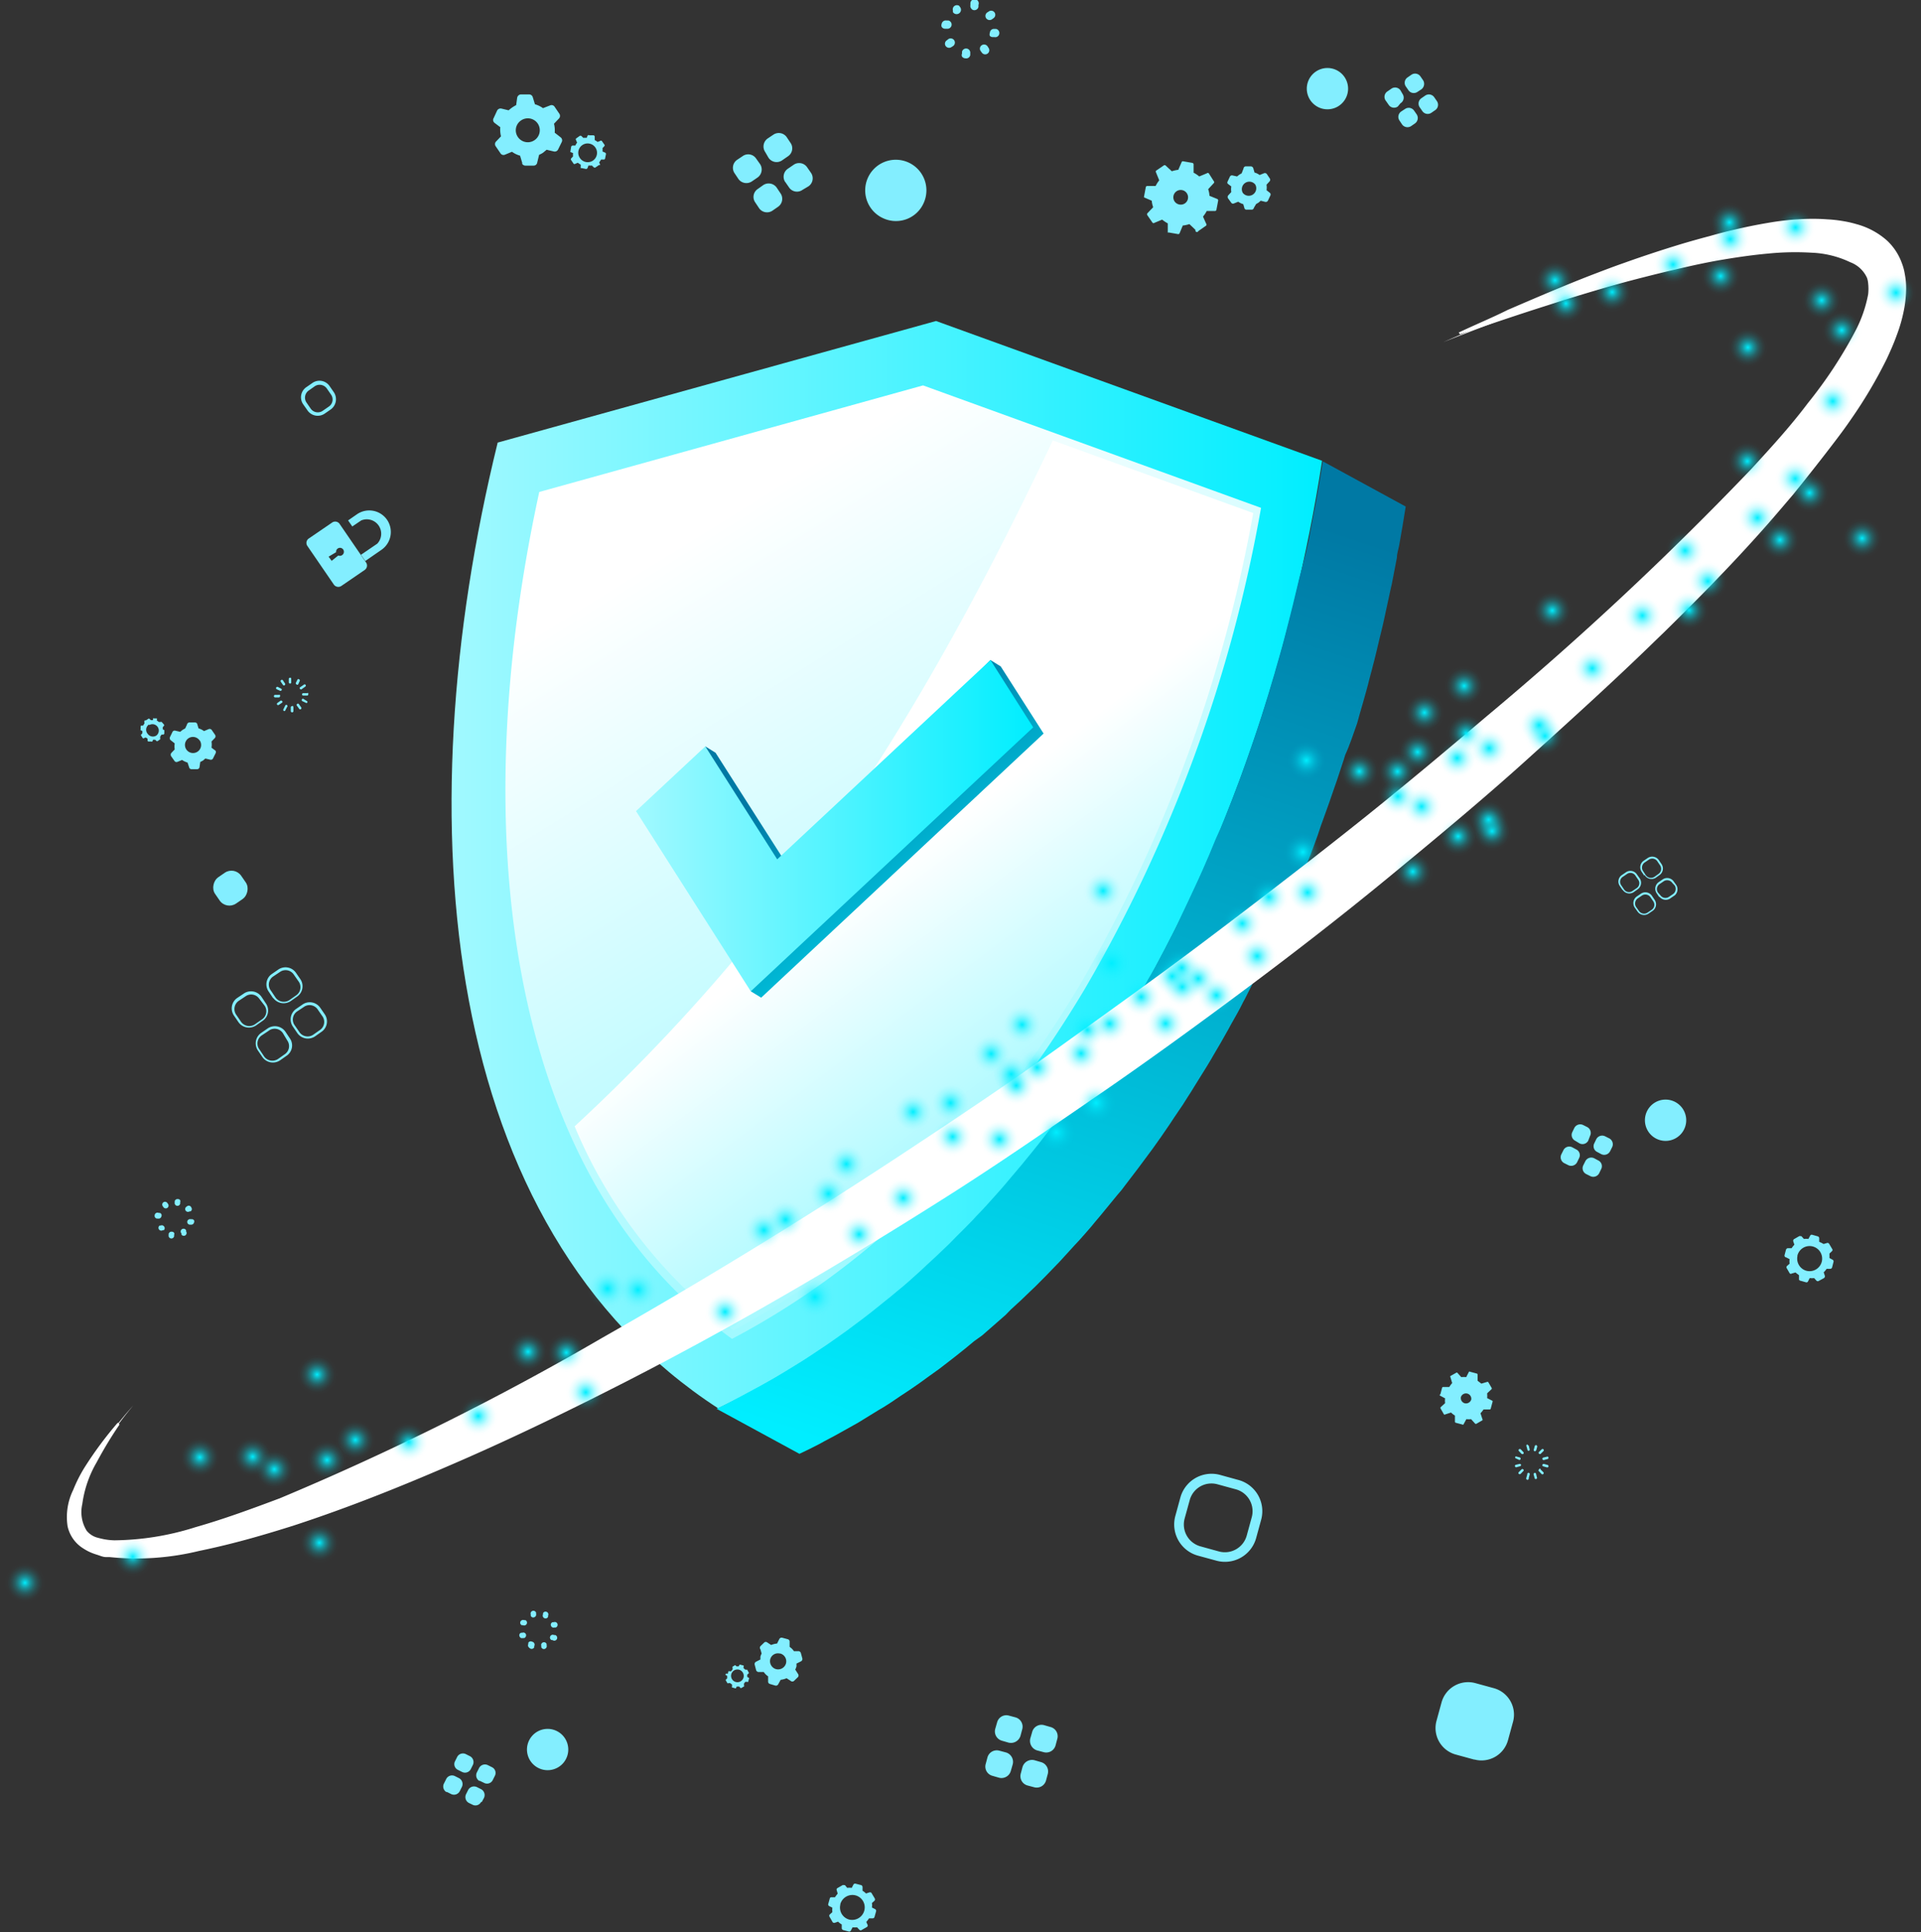 <svg xmlns="http://www.w3.org/2000/svg" xmlns:xlink="http://www.w3.org/1999/xlink" viewBox="0 0 133.05 133.81"><rect x="0" y="0" width="133.05" height="133.81" fill="#333333" stroke="none"/><defs><style>.cls-1{isolation:isolate;}.cls-2{fill:#83eeff;}.cls-3{fill:url(#linear-gradient);}.cls-4{fill:url(#linear-gradient-2);}.cls-5{fill:url(#linear-gradient-3);}.cls-6{fill:url(#linear-gradient-4);}.cls-7{fill:url(#linear-gradient-5);}.cls-8{fill:url(#linear-gradient-6);}.cls-10,.cls-9{mix-blend-mode:screen;}.cls-10{fill:none;}.cls-11{fill:#fff;}.cls-100,.cls-101,.cls-102,.cls-103,.cls-104,.cls-105,.cls-12,.cls-13,.cls-14,.cls-15,.cls-16,.cls-17,.cls-18,.cls-19,.cls-20,.cls-21,.cls-22,.cls-23,.cls-24,.cls-25,.cls-26,.cls-27,.cls-28,.cls-29,.cls-30,.cls-31,.cls-32,.cls-33,.cls-34,.cls-35,.cls-36,.cls-37,.cls-38,.cls-39,.cls-40,.cls-41,.cls-42,.cls-43,.cls-44,.cls-45,.cls-46,.cls-47,.cls-48,.cls-49,.cls-50,.cls-51,.cls-52,.cls-53,.cls-54,.cls-55,.cls-56,.cls-57,.cls-58,.cls-59,.cls-60,.cls-61,.cls-62,.cls-63,.cls-64,.cls-65,.cls-66,.cls-67,.cls-68,.cls-69,.cls-70,.cls-71,.cls-72,.cls-73,.cls-74,.cls-75,.cls-76,.cls-77,.cls-78,.cls-79,.cls-80,.cls-81,.cls-82,.cls-83,.cls-84,.cls-85,.cls-86,.cls-87,.cls-88,.cls-89,.cls-90,.cls-91,.cls-92,.cls-93,.cls-94,.cls-95,.cls-96,.cls-97,.cls-98,.cls-99{mix-blend-mode:color-dodge;}.cls-12{fill:url(#radial-gradient);}.cls-13{fill:url(#radial-gradient-2);}.cls-14{fill:url(#radial-gradient-3);}.cls-15{fill:url(#radial-gradient-4);}.cls-16{fill:url(#radial-gradient-5);}.cls-17{fill:url(#radial-gradient-6);}.cls-18{fill:url(#radial-gradient-7);}.cls-19{fill:url(#radial-gradient-8);}.cls-20{fill:url(#radial-gradient-9);}.cls-21{fill:url(#radial-gradient-10);}.cls-22{fill:url(#radial-gradient-11);}.cls-23{fill:url(#radial-gradient-12);}.cls-24{fill:url(#radial-gradient-13);}.cls-25{fill:url(#radial-gradient-14);}.cls-26{fill:url(#radial-gradient-15);}.cls-27{fill:url(#radial-gradient-16);}.cls-28{fill:url(#radial-gradient-17);}.cls-29{fill:url(#radial-gradient-18);}.cls-30{fill:url(#radial-gradient-19);}.cls-31{fill:url(#radial-gradient-20);}.cls-32{fill:url(#radial-gradient-21);}.cls-33{fill:url(#radial-gradient-22);}.cls-34{fill:url(#radial-gradient-23);}.cls-35{fill:url(#radial-gradient-24);}.cls-36{fill:url(#radial-gradient-25);}.cls-37{fill:url(#radial-gradient-26);}.cls-38{fill:url(#radial-gradient-27);}.cls-39{fill:url(#radial-gradient-28);}.cls-40{fill:url(#radial-gradient-29);}.cls-41{fill:url(#radial-gradient-30);}.cls-42{fill:url(#radial-gradient-31);}.cls-43{fill:url(#radial-gradient-32);}.cls-44{fill:url(#radial-gradient-33);}.cls-45{fill:url(#radial-gradient-34);}.cls-46{fill:url(#radial-gradient-35);}.cls-47{fill:url(#radial-gradient-36);}.cls-48{fill:url(#radial-gradient-37);}.cls-49{fill:url(#radial-gradient-38);}.cls-50{fill:url(#radial-gradient-39);}.cls-51{fill:url(#radial-gradient-40);}.cls-52{fill:url(#radial-gradient-41);}.cls-53{fill:url(#radial-gradient-42);}.cls-54{fill:url(#radial-gradient-43);}.cls-55{fill:url(#radial-gradient-44);}.cls-56{fill:url(#radial-gradient-45);}.cls-57{fill:url(#radial-gradient-46);}.cls-58{fill:url(#radial-gradient-47);}.cls-59{fill:url(#radial-gradient-48);}.cls-60{fill:url(#radial-gradient-49);}.cls-61{fill:url(#radial-gradient-50);}.cls-62{fill:url(#radial-gradient-51);}.cls-63{fill:url(#radial-gradient-52);}.cls-64{fill:url(#radial-gradient-53);}.cls-65{fill:url(#radial-gradient-54);}.cls-66{fill:url(#radial-gradient-55);}.cls-67{fill:url(#radial-gradient-56);}.cls-68{fill:url(#radial-gradient-57);}.cls-69{fill:url(#radial-gradient-58);}.cls-70{fill:url(#radial-gradient-59);}.cls-71{fill:url(#radial-gradient-60);}.cls-72{fill:url(#radial-gradient-61);}.cls-73{fill:url(#radial-gradient-62);}.cls-74{fill:url(#radial-gradient-63);}.cls-75{fill:url(#radial-gradient-64);}.cls-76{fill:url(#radial-gradient-65);}.cls-77{fill:url(#radial-gradient-66);}.cls-78{fill:url(#radial-gradient-67);}.cls-79{fill:url(#radial-gradient-68);}.cls-80{fill:url(#radial-gradient-69);}.cls-81{fill:url(#radial-gradient-70);}.cls-82{fill:url(#radial-gradient-71);}.cls-83{fill:url(#radial-gradient-72);}.cls-84{fill:url(#radial-gradient-73);}.cls-85{fill:url(#radial-gradient-74);}.cls-86{fill:url(#radial-gradient-75);}.cls-87{fill:url(#radial-gradient-76);}.cls-88{fill:url(#radial-gradient-77);}.cls-89{fill:url(#radial-gradient-78);}.cls-90{fill:url(#radial-gradient-79);}.cls-91{fill:url(#radial-gradient-80);}.cls-92{fill:url(#radial-gradient-81);}.cls-93{fill:url(#radial-gradient-82);}.cls-94{fill:url(#radial-gradient-83);}.cls-95{fill:url(#radial-gradient-84);}.cls-96{fill:url(#radial-gradient-85);}.cls-97{fill:url(#radial-gradient-86);}.cls-98{fill:url(#radial-gradient-87);}.cls-99{fill:url(#radial-gradient-88);}.cls-100{fill:url(#radial-gradient-89);}.cls-101{fill:url(#radial-gradient-90);}.cls-102{fill:url(#radial-gradient-91);}.cls-103{fill:url(#radial-gradient-92);}.cls-104{fill:url(#radial-gradient-93);}.cls-105{fill:url(#radial-gradient-94);}</style><linearGradient id="linear-gradient" x1="31.25" y1="59.88" x2="91.57" y2="59.88" gradientUnits="userSpaceOnUse"><stop offset="0" stop-color="#a1f9ff"/><stop offset="1" stop-color="#0ef"/></linearGradient><linearGradient id="linear-gradient-2" x1="84.97" y1="34.16" x2="62.64" y2="101.77" gradientUnits="userSpaceOnUse"><stop offset="0" stop-color="#0079a4"/><stop offset="1" stop-color="#0ef"/></linearGradient><linearGradient id="linear-gradient-3" x1="75" y1="75.93" x2="50.14" y2="35.79" gradientUnits="userSpaceOnUse"><stop offset="0" stop-color="#a1f9ff"/><stop offset="1" stop-color="#fff"/></linearGradient><linearGradient id="linear-gradient-4" x1="76.33" y1="75.07" x2="63.89" y2="58.44" xlink:href="#linear-gradient-3"/><linearGradient id="linear-gradient-5" x1="56.67" y1="52.36" x2="68.93" y2="67.85" xlink:href="#linear-gradient-2"/><linearGradient id="linear-gradient-6" x1="44.05" y1="57.18" x2="71.56" y2="57.18" xlink:href="#linear-gradient"/><radialGradient id="radial-gradient" cx="1.73" cy="109.61" r="1.73" gradientUnits="userSpaceOnUse"><stop offset="0" stop-color="#0ef"/><stop offset="0.03" stop-color="#0ef" stop-opacity="0.92"/><stop offset="0.12" stop-color="#0ef" stop-opacity="0.71"/><stop offset="0.21" stop-color="#0ef" stop-opacity="0.52"/><stop offset="0.31" stop-color="#0ef" stop-opacity="0.36"/><stop offset="0.4" stop-color="#0ef" stop-opacity="0.23"/><stop offset="0.5" stop-color="#0ef" stop-opacity="0.13"/><stop offset="0.6" stop-color="#0ef" stop-opacity="0.06"/><stop offset="0.71" stop-color="#0ef" stop-opacity="0.01"/><stop offset="0.82" stop-color="#0ef" stop-opacity="0"/></radialGradient><radialGradient id="radial-gradient-2" cx="63.24" cy="77" r="1.73" xlink:href="#radial-gradient"/><radialGradient id="radial-gradient-3" cx="98.66" cy="49.35" r="1.73" xlink:href="#radial-gradient"/><radialGradient id="radial-gradient-4" cx="121.06" cy="24.06" r="1.73" xlink:href="#radial-gradient"/><radialGradient id="radial-gradient-5" cx="119.84" cy="16.56" r="1.73" xlink:href="#radial-gradient"/><radialGradient id="radial-gradient-6" cx="113.75" cy="42.63" r="1.73" xlink:href="#radial-gradient"/><radialGradient id="radial-gradient-7" cx="69.22" cy="78.9" r="1.73" xlink:href="#radial-gradient"/><radialGradient id="radial-gradient-8" cx="17.5" cy="100.88" r="1.73" xlink:href="#radial-gradient"/><radialGradient id="radial-gradient-9" cx="13.84" cy="100.92" r="1.73" xlink:href="#radial-gradient"/><radialGradient id="radial-gradient-10" cx="58.62" cy="80.61" r="1.73" xlink:href="#radial-gradient"/><radialGradient id="radial-gradient-11" cx="121.72" cy="35.86" r="1.73" xlink:href="#radial-gradient"/><radialGradient id="radial-gradient-12" cx="110.28" cy="46.28" r="1.73" xlink:href="#radial-gradient"/><radialGradient id="radial-gradient-13" cx="65.98" cy="78.72" r="1.73" xlink:href="#radial-gradient"/><radialGradient id="radial-gradient-14" cx="98.46" cy="55.85" r="1.73" xlink:href="#radial-gradient"/><radialGradient id="radial-gradient-15" cx="73.16" cy="78.42" r="1.73" xlink:href="#radial-gradient"/><radialGradient id="radial-gradient-16" cx="107.01" cy="50.97" r="1.73" xlink:href="#radial-gradient"/><radialGradient id="radial-gradient-17" cx="56.44" cy="89.82" r="1.73" xlink:href="#radial-gradient"/><radialGradient id="radial-gradient-18" cx="22.12" cy="106.84" r="1.73" xlink:href="#radial-gradient"/><radialGradient id="radial-gradient-19" cx="75.92" cy="76.38" r="1.73" xlink:href="#radial-gradient"/><radialGradient id="radial-gradient-20" cx="128.97" cy="37.28" r="1.73" xlink:href="#radial-gradient"/><radialGradient id="radial-gradient-21" cx="123.28" cy="37.39" r="1.73" xlink:href="#radial-gradient"/><radialGradient id="radial-gradient-22" cx="106.6" cy="50.22" r="1.73" xlink:href="#radial-gradient"/><radialGradient id="radial-gradient-23" cx="116.99" cy="42.26" r="1.73" xlink:href="#radial-gradient"/><radialGradient id="radial-gradient-24" cx="100.99" cy="57.92" r="1.73" xlink:href="#radial-gradient"/><radialGradient id="radial-gradient-25" cx="59.5" cy="85.48" r="1.73" xlink:href="#radial-gradient"/><radialGradient id="radial-gradient-26" cx="57.38" cy="82.67" r="1.73" xlink:href="#radial-gradient"/><radialGradient id="radial-gradient-27" cx="44.18" cy="89.33" r="1.73" xlink:href="#radial-gradient"/><radialGradient id="radial-gradient-28" cx="21.96" cy="95.19" r="1.73" xlink:href="#radial-gradient"/><radialGradient id="radial-gradient-29" cx="9.2" cy="107.81" r="1.73" xlink:href="#radial-gradient"/><radialGradient id="radial-gradient-30" cx="39.23" cy="93.67" r="1.73" xlink:href="#radial-gradient"/><radialGradient id="radial-gradient-31" cx="52.91" cy="85.2" r="1.73" xlink:href="#radial-gradient"/><radialGradient id="radial-gradient-32" cx="65.84" cy="76.38" r="1.73" xlink:href="#radial-gradient"/><radialGradient id="radial-gradient-33" cx="76.99" cy="66.71" r="1.73" xlink:href="#radial-gradient"/><radialGradient id="radial-gradient-34" cx="68.65" cy="72.98" r="1.73" xlink:href="#radial-gradient"/><radialGradient id="radial-gradient-35" cx="36.57" cy="93.61" r="1.73" xlink:href="#radial-gradient"/><radialGradient id="radial-gradient-36" cx="42.07" cy="89.24" r="1.73" xlink:href="#radial-gradient"/><radialGradient id="radial-gradient-37" cx="70.79" cy="70.96" r="1.73" xlink:href="#radial-gradient"/><radialGradient id="radial-gradient-38" cx="90.24" cy="59.01" r="1.73" xlink:href="#radial-gradient"/><radialGradient id="radial-gradient-39" cx="98.18" cy="52.08" r="1.73" xlink:href="#radial-gradient"/><radialGradient id="radial-gradient-40" cx="101.41" cy="47.5" r="1.73" xlink:href="#radial-gradient"/><radialGradient id="radial-gradient-41" cx="86.04" cy="63.95" r="1.73" xlink:href="#radial-gradient"/><radialGradient id="radial-gradient-42" cx="87.88" cy="62.12" r="1.73" xlink:href="#radial-gradient"/><radialGradient id="radial-gradient-43" cx="103.14" cy="51.82" r="1.73" xlink:href="#radial-gradient"/><radialGradient id="radial-gradient-44" cx="118.29" cy="40.25" r="1.73" xlink:href="#radial-gradient"/><radialGradient id="radial-gradient-45" cx="125.33" cy="34.13" r="1.73" xlink:href="#radial-gradient"/><radialGradient id="radial-gradient-46" cx="124.34" cy="33.15" r="1.73" xlink:href="#radial-gradient"/><radialGradient id="radial-gradient-47" cx="126.94" cy="27.79" r="1.73" xlink:href="#radial-gradient"/><radialGradient id="radial-gradient-48" cx="127.56" cy="22.87" r="1.73" xlink:href="#radial-gradient"/><radialGradient id="radial-gradient-49" cx="126.17" cy="20.8" r="1.73" xlink:href="#radial-gradient"/><radialGradient id="radial-gradient-50" cx="124.36" cy="15.75" r="1.73" xlink:href="#radial-gradient"/><radialGradient id="radial-gradient-51" cx="119.78" cy="15.4" r="1.73" xlink:href="#radial-gradient"/><radialGradient id="radial-gradient-52" cx="115.88" cy="18.32" r="1.73" xlink:href="#radial-gradient"/><radialGradient id="radial-gradient-53" cx="107.7" cy="19.41" r="1.73" xlink:href="#radial-gradient"/><radialGradient id="radial-gradient-54" cx="111.66" cy="20.23" r="1.73" xlink:href="#radial-gradient"/><radialGradient id="radial-gradient-55" cx="108.46" cy="21.02" r="1.73" xlink:href="#radial-gradient"/><radialGradient id="radial-gradient-56" cx="119.17" cy="19.12" r="1.73" xlink:href="#radial-gradient"/><radialGradient id="radial-gradient-57" cx="131.32" cy="20.27" r="1.73" xlink:href="#radial-gradient"/><radialGradient id="radial-gradient-58" cx="121.02" cy="31.94" r="1.73" xlink:href="#radial-gradient"/><radialGradient id="radial-gradient-59" cx="116.71" cy="38.13" r="1.73" xlink:href="#radial-gradient"/><radialGradient id="radial-gradient-60" cx="107.51" cy="42.28" r="1.73" xlink:href="#radial-gradient"/><radialGradient id="radial-gradient-61" cx="90.48" cy="52.66" r="1.73" xlink:href="#radial-gradient"/><radialGradient id="radial-gradient-62" cx="76.4" cy="61.7" r="1.73" xlink:href="#radial-gradient"/><radialGradient id="radial-gradient-63" cx="94.15" cy="53.42" r="1.73" xlink:href="#radial-gradient"/><radialGradient id="radial-gradient-64" cx="96.79" cy="53.43" r="1.73" xlink:href="#radial-gradient"/><radialGradient id="radial-gradient-65" cx="82.99" cy="67.77" r="1.73" xlink:href="#radial-gradient"/><radialGradient id="radial-gradient-66" cx="81.85" cy="67.02" r="1.73" xlink:href="#radial-gradient"/><radialGradient id="radial-gradient-67" cx="81.18" cy="67.61" r="1.73" xlink:href="#radial-gradient"/><radialGradient id="radial-gradient-68" cx="81.88" cy="68.35" r="1.73" xlink:href="#radial-gradient"/><radialGradient id="radial-gradient-69" cx="79.04" cy="69.04" r="1.73" xlink:href="#radial-gradient"/><radialGradient id="radial-gradient-70" cx="76.85" cy="70.89" r="1.73" xlink:href="#radial-gradient"/><radialGradient id="radial-gradient-71" cx="71.83" cy="73.92" r="1.73" xlink:href="#radial-gradient"/><radialGradient id="radial-gradient-72" cx="70.39" cy="75.17" r="1.73" xlink:href="#radial-gradient"/><radialGradient id="radial-gradient-73" cx="70.04" cy="74.39" r="1.73" xlink:href="#radial-gradient"/><radialGradient id="radial-gradient-74" cx="75.31" cy="71.32" r="1.73" xlink:href="#radial-gradient"/><radialGradient id="radial-gradient-75" cx="90.56" cy="61.81" r="1.73" xlink:href="#radial-gradient"/><radialGradient id="radial-gradient-76" cx="96.81" cy="55.14" r="1.73" xlink:href="#radial-gradient"/><radialGradient id="radial-gradient-77" cx="101.55" cy="50.78" r="1.73" xlink:href="#radial-gradient"/><radialGradient id="radial-gradient-78" cx="100.92" cy="52.5" r="1.73" xlink:href="#radial-gradient"/><radialGradient id="radial-gradient-79" cx="84.25" cy="68.93" r="1.73" xlink:href="#radial-gradient"/><radialGradient id="radial-gradient-80" cx="80.73" cy="70.88" r="1.73" xlink:href="#radial-gradient"/><radialGradient id="radial-gradient-81" cx="62.56" cy="82.96" r="1.73" xlink:href="#radial-gradient"/><radialGradient id="radial-gradient-82" cx="50.22" cy="90.85" r="1.73" xlink:href="#radial-gradient"/><radialGradient id="radial-gradient-83" cx="40.57" cy="96.42" r="1.73" xlink:href="#radial-gradient"/><radialGradient id="radial-gradient-84" cx="33.12" cy="98.06" r="1.73" xlink:href="#radial-gradient"/><radialGradient id="radial-gradient-85" cx="28.31" cy="99.86" r="1.73" xlink:href="#radial-gradient"/><radialGradient id="radial-gradient-86" cx="22.65" cy="101.11" r="1.73" xlink:href="#radial-gradient"/><radialGradient id="radial-gradient-87" cx="19" cy="101.75" r="1.73" xlink:href="#radial-gradient"/><radialGradient id="radial-gradient-88" cx="24.61" cy="99.72" r="1.73" xlink:href="#radial-gradient"/><radialGradient id="radial-gradient-89" cx="54.41" cy="84.46" r="1.73" xlink:href="#radial-gradient"/><radialGradient id="radial-gradient-90" cx="74.88" cy="72.95" r="1.73" xlink:href="#radial-gradient"/><radialGradient id="radial-gradient-91" cx="87.07" cy="66.21" r="1.73" xlink:href="#radial-gradient"/><radialGradient id="radial-gradient-92" cx="97.85" cy="60.36" r="1.73" xlink:href="#radial-gradient"/><radialGradient id="radial-gradient-93" cx="103.34" cy="57.56" r="1.73" xlink:href="#radial-gradient"/><radialGradient id="radial-gradient-94" cx="103.1" cy="56.76" r="1.73" xlink:href="#radial-gradient"/></defs><g class="cls-1"><g id="Capa_2" data-name="Capa 2"><g id="Layer_1" data-name="Layer 1"><path class="cls-2" d="M71.65,121.9l.45.13a.67.67,0,0,1,.47.82l-.12.45a.67.67,0,0,1-.83.47l-.45-.12a.67.67,0,0,1-.47-.83l.12-.45A.69.69,0,0,1,71.65,121.9Zm-2.59-2.62-.13.45a.67.67,0,0,0,.47.82l.45.13a.69.69,0,0,0,.83-.47l.12-.45a.67.67,0,0,0-.47-.83l-.45-.12A.66.66,0,0,0,69.06,119.28Zm.61,2.08-.45-.12a.67.67,0,0,0-.83.47l-.12.45a.66.66,0,0,0,.47.82l.45.13a.67.67,0,0,0,.82-.47l.13-.45A.68.68,0,0,0,69.67,121.36Zm3.09-1.76-.45-.13a.67.67,0,0,0-.82.47l-.13.45a.69.69,0,0,0,.47.83l.45.12a.67.67,0,0,0,.83-.47l.12-.45A.66.66,0,0,0,72.76,119.6Z"/><path class="cls-2" d="M53.22,10.91,53,10.53a.68.68,0,0,1,.17-.94l.39-.26a.67.67,0,0,1,.93.17l.26.39a.66.66,0,0,1-.17.93l-.39.27A.67.67,0,0,1,53.22,10.91Zm.28,3.68.39-.27a.67.67,0,0,0,.17-.93L53.8,13a.68.68,0,0,0-.94-.18l-.38.27a.66.66,0,0,0-.17.93l.26.39A.67.67,0,0,0,53.5,14.59Zm.88-2,.27.39a.66.66,0,0,0,.93.17L56,12.9a.67.67,0,0,0,.17-.93l-.27-.39a.67.67,0,0,0-.93-.17l-.38.26A.67.67,0,0,0,54.38,12.6ZM50.88,12l.26.39a.68.68,0,0,0,.94.17l.38-.26a.68.68,0,0,0,.18-.94l-.27-.38a.66.66,0,0,0-.93-.17l-.39.26A.67.67,0,0,0,50.88,12Z"/><path class="cls-2" d="M18.17,73.2l-.3-.44a.88.88,0,0,1,.22-1.23l.45-.31a.89.89,0,0,1,1.23.23l.3.45a.86.86,0,0,1-.23,1.22l-.44.31A.89.89,0,0,1,18.17,73.2Zm1.43-1.64a.68.68,0,0,0-1-.17l-.45.3a.68.68,0,0,0-.17,1l.3.45a.7.7,0,0,0,1,.18l.44-.31a.68.68,0,0,0,.18-.95Zm-3.09-.78-.3-.44a.88.88,0,0,1,.22-1.23l.45-.3a.88.88,0,0,1,1.23.22l.3.45a.86.86,0,0,1-.23,1.22l-.44.31A.89.89,0,0,1,16.51,70.78Zm1.43-1.64A.68.68,0,0,0,17,69l-.45.3a.69.69,0,0,0-.17,1l.3.44a.7.7,0,0,0,1,.18l.44-.31a.68.68,0,0,0,.18-1Zm2.65,2.4-.3-.44a.88.88,0,0,1,.22-1.23l.45-.31a.88.88,0,0,1,1.22.23l.31.45a.87.87,0,0,1-.23,1.22l-.44.31A.89.89,0,0,1,20.59,71.54ZM22,69.9a.68.68,0,0,0-.95-.17l-.45.3a.68.68,0,0,0-.17,1l.31.45a.69.69,0,0,0,.95.18l.44-.31a.68.68,0,0,0,.18-1Zm-3.09-.78-.3-.45a.87.87,0,0,1,.22-1.22l.45-.31a.88.88,0,0,1,1.22.23l.31.45A.87.87,0,0,1,20.6,69l-.44.31A.89.89,0,0,1,18.93,69.12Zm1.43-1.64a.68.68,0,0,0-.95-.17l-.45.3a.68.68,0,0,0-.17,1l.3.45a.7.7,0,0,0,1,.18l.44-.31a.68.68,0,0,0,.18-.95Z"/><path class="cls-2" d="M113.42,63.13l-.2-.28a.56.56,0,0,1,.15-.77l.28-.19a.55.55,0,0,1,.76.14l.19.28a.55.55,0,0,1-.14.77l-.28.19A.55.55,0,0,1,113.42,63.13Zm.89-1a.43.43,0,0,0-.59-.11l-.28.19a.44.44,0,0,0-.12.6l.2.28a.43.43,0,0,0,.59.11l.28-.19a.42.42,0,0,0,.11-.6Zm-1.93-.49-.19-.28a.54.54,0,0,1,.14-.76l.28-.19a.54.54,0,0,1,.76.14l.2.28a.55.55,0,0,1-.15.76l-.28.2A.55.55,0,0,1,112.38,61.61Zm.89-1a.41.41,0,0,0-.59-.11l-.28.19a.41.41,0,0,0-.11.59l.19.28a.41.41,0,0,0,.59.11l.28-.19a.41.41,0,0,0,.11-.59Zm1.66,1.5-.19-.28a.56.56,0,0,1,.14-.77l.28-.19a.55.55,0,0,1,.76.14l.2.28A.56.56,0,0,1,116,62l-.28.19A.55.55,0,0,1,114.93,62.09Zm.89-1a.43.43,0,0,0-.59-.11l-.28.19a.42.42,0,0,0-.11.6L115,62a.43.43,0,0,0,.59.11l.28-.19a.44.44,0,0,0,.12-.6Zm-1.93-.49-.19-.28a.55.55,0,0,1,.14-.76l.28-.19a.56.56,0,0,1,.77.14l.19.28a.55.55,0,0,1-.14.76l-.28.2A.56.56,0,0,1,113.89,60.57Zm.9-1a.42.42,0,0,0-.6-.11l-.28.19a.43.43,0,0,0-.11.59l.19.29a.44.44,0,0,0,.6.11l.28-.2a.43.43,0,0,0,.11-.59Z"/><path class="cls-2" d="M101.48,116.65h1.33a1.9,1.9,0,0,1,1.9,1.9v1.32a1.91,1.91,0,0,1-1.91,1.91h-1.32a1.9,1.9,0,0,1-1.9-1.9v-1.32a1.9,1.9,0,0,1,1.9-1.9Z" transform="translate(169.21 261.15) rotate(-164.7)"/><rect class="cls-2" x="14.86" y="60.4" width="2.2" height="2.2" rx="0.82" transform="translate(57.57 13.49) rotate(55.46)"/><path class="cls-2" d="M84.5,102.14l1.27.35a2.24,2.24,0,0,1,1.58,2.75L87,106.52a2.24,2.24,0,0,1-2.75,1.56L83,107.74A2.24,2.24,0,0,1,81.4,105l.35-1.28A2.24,2.24,0,0,1,84.5,102.14Zm-.08,5.3a1.57,1.57,0,0,0,1.93-1.1l.35-1.28a1.57,1.57,0,0,0-1.1-1.92l-1.28-.35a1.56,1.56,0,0,0-1.92,1.1l-.35,1.27a1.57,1.57,0,0,0,1.1,1.93Z"/><path class="cls-2" d="M21.31,28.44,21,28a.85.85,0,0,1,.22-1.19l.42-.29a.85.85,0,0,1,1.19.22l.29.42a.87.87,0,0,1-.22,1.2l-.42.29A.86.86,0,0,1,21.31,28.44Zm1.33-1.53a.61.61,0,0,0-.84-.16l-.41.29a.6.6,0,0,0-.16.84l.29.42a.6.6,0,0,0,.83.15l.42-.29a.59.59,0,0,0,.16-.83Z"/><path class="cls-2" d="M23,36.19l-1.61,1.1a.37.37,0,0,0-.1.52l1.83,2.67a.38.38,0,0,0,.52.1l1.62-1.11a.37.37,0,0,0,.09-.52l-1.83-2.67A.37.37,0,0,0,23,36.19Zm.43,2.28-.46.37-.21-.29.52-.31a.27.27,0,0,1,.48-.2.28.28,0,0,1-.33.43Z"/><path class="cls-2" d="M26.81,36h0a1.5,1.5,0,0,0-2.08-.39l-.62.43.29.42.62-.42a1,1,0,0,1,1.11,1.61L25,38.42l.3.43,1.1-.76A1.5,1.5,0,0,0,26.81,36Z"/><path class="cls-2" d="M83.54,15.49,83.32,15a2,2,0,0,0,.26-.39l.57,0a.1.1,0,0,0,.1-.08l.12-.63a.11.11,0,0,0-.06-.12l-.54-.22a1.79,1.79,0,0,0-.09-.46l.39-.42a.09.09,0,0,0,0-.13L83.72,12a.1.1,0,0,0-.13,0l-.53.22a2,2,0,0,0-.39-.26l0-.58a.11.11,0,0,0-.09-.1l-.63-.11a.09.09,0,0,0-.11.06l-.23.53a2.26,2.26,0,0,0-.45.1l-.43-.4a.1.1,0,0,0-.13,0l-.53.36a.13.13,0,0,0,0,.13l.22.54a2,2,0,0,0-.25.39l-.58,0a.1.1,0,0,0-.1.08l-.12.63a.11.11,0,0,0,0,.08.1.1,0,0,0,0,0l.53.23a1.82,1.82,0,0,0,.1.45l-.4.42a.11.11,0,0,0,0,.14l.36.52a.1.1,0,0,0,.13,0l.53-.22a2.94,2.94,0,0,0,.39.26l0,.58a.08.08,0,0,0,0,.05.18.18,0,0,0,.07,0l.63.11a.1.1,0,0,0,.12-.06l.22-.53a2.36,2.36,0,0,0,.46-.1l.42.4A.1.1,0,0,0,83,16l.53-.37A.1.1,0,0,0,83.54,15.49Zm-1.48-1.4a.52.52,0,0,1-.7-.13.51.51,0,1,1,.7.13Z"/><path class="cls-2" d="M99.72,96.64l.37.2a1.24,1.24,0,0,0,0,.33l-.31.28a.1.1,0,0,0,0,.1l.23.4a.07.07,0,0,0,.09,0l.4-.13a1.39,1.39,0,0,0,.27.21l0,.42a.08.08,0,0,0,.06.08l.45.12a.07.07,0,0,0,.08,0l.2-.37a1.86,1.86,0,0,0,.33,0l.28.31a.08.08,0,0,0,.1,0l.4-.23a.07.07,0,0,0,0-.09l-.13-.4a1.71,1.71,0,0,0,.21-.26l.42,0a.08.08,0,0,0,.08-.06l.12-.45a.09.09,0,0,0,0-.09l-.37-.19a1.66,1.66,0,0,0,0-.33l.31-.29a.08.08,0,0,0,0-.09l-.24-.41s0,0,0,0H103l-.4.12-.26-.2,0-.42a.08.08,0,0,0-.06-.08l-.45-.12a.07.07,0,0,0-.09,0l-.19.37a1.32,1.32,0,0,0-.34,0l-.28-.31,0,0a.06.06,0,0,0-.06,0l-.41.23a.08.08,0,0,0,0,.09l.12.4a1.89,1.89,0,0,0-.2.27l-.42,0a.08.08,0,0,0-.08.06l-.12.45A.06.06,0,0,0,99.72,96.64Zm1.47.09a.37.37,0,0,1,.71.19.38.38,0,0,1-.45.26A.37.37,0,0,1,101.19,96.73Z"/><path class="cls-2" d="M87,14.13l.17-.1.15-.13.31.08a.17.17,0,0,0,.19-.09l.15-.32a.17.17,0,0,0,0-.2l-.25-.2a1.2,1.2,0,0,0,0-.38l.22-.24a.17.17,0,0,0,0-.2l-.2-.3a.17.17,0,0,0-.2-.05l-.3.12a1,1,0,0,0-.35-.17l-.09-.31a.19.19,0,0,0-.17-.12l-.36,0a.16.16,0,0,0-.14.14L86,12l-.17.1-.15.12-.31-.07a.16.16,0,0,0-.19.09l-.15.32a.15.15,0,0,0,0,.16l0,0,.25.19a1.29,1.29,0,0,0,0,.39l-.22.24a.17.17,0,0,0,0,.2l.21.29a.15.15,0,0,0,.19.06l.3-.12a1.26,1.26,0,0,0,.35.17l.09.31a.08.08,0,0,1,0,0,.16.16,0,0,0,.15.07l.36,0a.17.17,0,0,0,.14-.14Zm-.92-.77a.52.52,0,0,1,.86-.58.52.52,0,0,1-.86.58Z"/><path class="cls-2" d="M37.34,10.72a1.51,1.51,0,0,0,.28-.15l.24-.2.5.12a.26.26,0,0,0,.3-.15l.25-.51a.26.26,0,0,0-.08-.32l-.41-.32a1.84,1.84,0,0,0-.05-.62l.36-.38a.27.27,0,0,0,0-.33l-.32-.47a.25.25,0,0,0-.31-.09l-.49.19a1.93,1.93,0,0,0-.56-.27l-.15-.49a.26.26,0,0,0-.27-.19l-.57,0a.28.28,0,0,0-.24.23l-.07.51a2.4,2.4,0,0,0-.27.16,2.43,2.43,0,0,0-.25.2l-.5-.12a.27.27,0,0,0-.3.14l-.24.52a.25.25,0,0,0,0,.26l.05.06.41.31a1.92,1.92,0,0,0,.05.63l-.36.38a.26.26,0,0,0,0,.32l.32.47a.25.25,0,0,0,.32.1l.48-.2a1.71,1.71,0,0,0,.56.27l.15.5a.16.16,0,0,0,0,.07.27.27,0,0,0,.23.12l.57,0a.25.25,0,0,0,.24-.22ZM35.87,9.49a.82.82,0,0,1,.22-1.15.83.83,0,0,1,1.15.21.83.83,0,1,1-1.37.94Z"/><path class="cls-2" d="M57.43,132l.22.11a1.55,1.55,0,0,0,0,.31l-.19.17a.14.14,0,0,0,0,.16l.2.35a.13.13,0,0,0,.15.06l.24-.08a.92.92,0,0,0,.25.19l0,.26a.14.14,0,0,0,.1.13l.38.1a.13.13,0,0,0,.15-.06l.12-.23a1.63,1.63,0,0,0,.31,0l.17.18a.12.12,0,0,0,.16,0l.35-.2a.12.12,0,0,0,.05-.15L60,133.1a2.35,2.35,0,0,0,.19-.25l.25,0a.13.13,0,0,0,.13-.1l.11-.39a.14.14,0,0,0-.07-.15l-.22-.11a1.06,1.06,0,0,0,0-.31l.19-.17a.16.16,0,0,0,0-.16l-.21-.35a.11.11,0,0,0-.07-.06h-.08l-.24.08a1.12,1.12,0,0,0-.24-.19v-.25a.15.15,0,0,0-.09-.14l-.39-.1a.13.13,0,0,0-.15.06l-.12.23a1.15,1.15,0,0,0-.31,0l-.16-.19-.07,0a.14.14,0,0,0-.09,0l-.35.2a.12.12,0,0,0-.06.15l.07.24a2.35,2.35,0,0,0-.19.25H57.6a.11.11,0,0,0-.13.09l-.11.39A.13.13,0,0,0,57.43,132Zm.77-.13a.87.87,0,0,1,1.06-.61.86.86,0,0,1,.6,1.06.87.87,0,0,1-1.06.61A.86.86,0,0,1,58.2,131.91Z"/><path class="cls-2" d="M123.72,87.08l.23.12a1.1,1.1,0,0,0,0,.31l-.19.17a.12.12,0,0,0,0,.16l.2.35a.13.13,0,0,0,.15,0l.24-.07.25.19v.25a.11.11,0,0,0,.09.13l.39.11a.12.12,0,0,0,.15-.07l.11-.22a1.55,1.55,0,0,0,.31,0l.17.19a.14.14,0,0,0,.16,0l.35-.19a.15.15,0,0,0,.06-.16l-.08-.24a1.16,1.16,0,0,0,.2-.24h.25a.14.14,0,0,0,.13-.09l.1-.39a.13.13,0,0,0-.06-.15l-.22-.12c0-.1,0-.21,0-.31l.18-.17a.12.12,0,0,0,0-.16l-.2-.34a.12.12,0,0,0-.08-.06.08.08,0,0,0-.07,0l-.24.07A1.64,1.64,0,0,0,126,86l0-.25a.14.14,0,0,0-.1-.13l-.39-.11a.12.12,0,0,0-.14.07l-.12.22a1.55,1.55,0,0,0-.31,0l-.17-.19a.09.09,0,0,0-.06,0,.12.12,0,0,0-.1,0l-.35.2a.14.14,0,0,0-.06.15l.08.24a1.43,1.43,0,0,0-.19.24h-.25a.15.15,0,0,0-.14.1l-.1.38A.13.13,0,0,0,123.72,87.08Zm.77-.13A.87.87,0,1,1,125.1,88,.87.87,0,0,1,124.49,87Z"/><path class="cls-2" d="M41.57,11.42l-.07-.18a1.27,1.27,0,0,0,.13-.19h.19a.09.09,0,0,0,.09-.08l.06-.3a.1.1,0,0,0-.06-.1l-.18-.08a1,1,0,0,0,0-.23l.12-.13a.09.09,0,0,0,0-.13l-.17-.24a.08.08,0,0,0-.11,0l-.18.07a1.37,1.37,0,0,0-.2-.13V9.47a.1.1,0,0,0-.08-.1l-.3,0a.08.08,0,0,0-.1,0l-.08.18a1.06,1.06,0,0,0-.23,0l-.13-.13a.11.11,0,0,0-.13,0l-.24.17a.1.1,0,0,0,0,.12l.07.17a.82.82,0,0,0-.12.2h-.19a.12.12,0,0,0-.1.08l-.05.3a.08.08,0,0,0,0,.07s0,0,0,0l.18.07a1,1,0,0,0,0,.23l-.13.14a.09.09,0,0,0,0,.12l.17.25a.09.09,0,0,0,.12,0l.17-.07a1.37,1.37,0,0,0,.2.13v.19a.08.08,0,0,0,0,.05s0,0,.06,0l.3.06a.11.11,0,0,0,.11-.06l.07-.18a.93.93,0,0,0,.23,0l.14.13a.09.09,0,0,0,.12,0l.25-.17A.08.08,0,0,0,41.57,11.42Zm-.5-.3a.65.65,0,0,1-.9-.17.64.64,0,0,1,.16-.9.65.65,0,1,1,.74,1.07Z"/><path class="cls-2" d="M64,14a2.12,2.12,0,1,0-2.77,1.14A2.1,2.1,0,0,0,64,14Z"/><path class="cls-2" d="M105.89,102a.09.09,0,0,1,.06.11l-.07.25a.09.09,0,1,1-.17,0l.07-.25A.09.09,0,0,1,105.89,102Z"/><path class="cls-2" d="M106.4,100.08a.1.1,0,0,1,.07.11l-.07.25s-.06.08-.11.06a.08.08,0,0,1-.06-.1l.07-.26A.09.09,0,0,1,106.4,100.08Z"/><path class="cls-2" d="M106.33,102a.09.09,0,0,1,.06.07l.06.25a.07.07,0,0,1-.06.1.07.07,0,0,1-.1-.06l-.07-.25a.1.1,0,0,1,.06-.11Z"/><path class="cls-2" d="M105.83,100.08a.09.09,0,0,1,.06.06l.06.25a.08.08,0,1,1-.16,0l-.07-.25a.09.09,0,0,1,.06-.11Z"/><path class="cls-2" d="M106.71,101.77l0,0,.18.18a.09.09,0,0,1,0,.13.09.09,0,0,1-.12,0l-.18-.19a.07.07,0,0,1,0-.12A.06.06,0,0,1,106.71,101.77Z"/><path class="cls-2" d="M105.33,100.37l0,0,.18.19a.09.09,0,0,1,0,.12.11.11,0,0,1-.13,0l-.18-.19a.09.09,0,0,1,0-.12A.1.1,0,0,1,105.33,100.37Z"/><path class="cls-2" d="M106.93,101.38l.26.07a.1.1,0,0,1,.06.11.09.09,0,0,1-.11.06l-.25-.07a.08.08,0,0,1-.06-.11A.09.09,0,0,1,106.93,101.38Z"/><path class="cls-2" d="M105,100.86l.26.07a.1.1,0,0,1,.06.11.09.09,0,0,1-.11.06L105,101a.08.08,0,0,1-.06-.1A.09.09,0,0,1,105,100.86Z"/><path class="cls-2" d="M107.19,100.87a.11.11,0,0,1,.06.07.09.09,0,0,1-.06.1l-.26.07a.09.09,0,0,1-.1-.06.09.09,0,0,1,.06-.11l.25-.06Z"/><path class="cls-2" d="M105.28,101.38a.09.09,0,0,1,.07.06.09.09,0,0,1-.07.1l-.25.07a.08.08,0,0,1-.1-.06.08.08,0,0,1,.06-.11l.25-.06Z"/><path class="cls-2" d="M106.9,100.37s0,0,0,0a.08.08,0,0,1,0,.12l-.18.18a.09.09,0,0,1-.13,0,.09.09,0,0,1,0-.12l.19-.18A.08.08,0,0,1,106.9,100.37Z"/><path class="cls-2" d="M105.5,101.76l0,0a.07.07,0,0,1,0,.12l-.18.19a.11.11,0,0,1-.13,0,.09.09,0,0,1,0-.12l.19-.19A.08.08,0,0,1,105.5,101.76Z"/><path class="cls-2" d="M19.53,48.54a.09.09,0,0,0-.12,0l-.21.15a.1.1,0,0,0,0,.12.1.1,0,0,0,.12,0l.22-.15A.08.08,0,0,0,19.53,48.54Z"/><path class="cls-2" d="M21.16,47.42a.08.08,0,0,0-.12,0l-.22.15a.09.09,0,1,0,.1.14l.21-.15A.09.09,0,0,0,21.16,47.42Z"/><path class="cls-2" d="M19.39,48.12a.12.12,0,0,0-.08,0l-.26,0a.09.09,0,0,0-.08.1.09.09,0,0,0,.09.08l.26,0a.1.1,0,0,0,.08-.1S19.39,48.13,19.39,48.12Z"/><path class="cls-2" d="M21.35,48a.09.09,0,0,0-.08,0L21,48a.09.09,0,0,0-.08.09.08.08,0,0,0,.09.08l.26,0a.08.08,0,0,0,.08-.09S21.36,48,21.35,48Z"/><path class="cls-2" d="M19.47,47.69s0,0,0,0l-.23-.12a.09.09,0,0,0-.08.16l.24.11a.09.09,0,0,0,.11-.12Z"/><path class="cls-2" d="M21.24,48.54a0,0,0,0,0,0,0L21,48.39a.09.09,0,0,0-.07.16l.23.11a.09.09,0,0,0,.12,0A.08.08,0,0,0,21.24,48.54Z"/><path class="cls-2" d="M19.75,47.35l-.14-.21a.09.09,0,1,0-.15.09l.15.22a.09.09,0,0,0,.14-.1Z"/><path class="cls-2" d="M20.87,49l-.15-.21a.09.09,0,1,0-.14.1l.15.21a.08.08,0,0,0,.12,0A.09.09,0,0,0,20.87,49Z"/><path class="cls-2" d="M20.15,46.94a.08.08,0,0,0-.08,0A.08.08,0,0,0,20,47l0,.26a.1.1,0,0,0,.1.08.08.08,0,0,0,.07-.09V47S20.16,47,20.15,46.94Z"/><path class="cls-2" d="M20.3,48.9a.06.06,0,0,0-.07,0,.09.09,0,0,0-.09.09l0,.26a.09.09,0,0,0,.1.08.08.08,0,0,0,.08-.09l0-.26S20.31,48.92,20.3,48.9Z"/><path class="cls-2" d="M20.72,47.05l0,0a.08.08,0,0,0-.11,0l-.12.24a.09.09,0,0,0,.05.11.08.08,0,0,0,.11,0l.11-.24A.08.08,0,0,0,20.72,47.05Z"/><path class="cls-2" d="M19.87,48.82l0,0a.09.09,0,0,0-.12.05l-.11.23a.09.09,0,0,0,0,.12.08.08,0,0,0,.11,0l.12-.24A.1.1,0,0,0,19.87,48.82Z"/><path class="cls-2" d="M68.3,1.26a.29.29,0,0,1,.08-.4l.11-.07a.28.28,0,1,1,.32.47l-.11.08A.29.29,0,0,1,68.3,1.26Z"/><path class="cls-2" d="M65.5,3.19a.28.28,0,0,1,.08-.4l.1-.08a.29.29,0,0,1,.33.48l-.11.07A.29.29,0,0,1,65.5,3.19Z"/><path class="cls-2" d="M67.26.58a.28.28,0,0,1-.05-.22l0-.13a.29.29,0,1,1,.56.11l0,.13a.29.29,0,0,1-.34.23A.26.26,0,0,1,67.26.58Z"/><path class="cls-2" d="M66.63,3.92a.25.25,0,0,1,0-.21l0-.13a.29.29,0,0,1,.57.1l0,.13a.28.28,0,0,1-.33.23A.3.3,0,0,1,66.63,3.92Z"/><path class="cls-2" d="M66,.84,66,.73A.29.29,0,0,1,66.43.4l.08.11A.29.29,0,0,1,66,.84Z"/><path class="cls-2" d="M68,3.64l-.08-.11a.28.28,0,0,1,.08-.4.29.29,0,0,1,.4.08l.07.11a.28.28,0,1,1-.47.32Z"/><path class="cls-2" d="M65.22,1.86a.3.3,0,0,1,0-.21.29.29,0,0,1,.34-.23l.13,0a.29.29,0,0,1-.1.57l-.13,0A.28.28,0,0,1,65.22,1.86Z"/><path class="cls-2" d="M68.56,2.49a.28.28,0,0,1,0-.22A.28.28,0,0,1,68.85,2l.13,0a.29.29,0,0,1,.23.34.28.28,0,0,1-.33.23l-.13,0A.31.31,0,0,1,68.56,2.49Z"/><path class="cls-2" d="M32,122.71l-.28-.14a.44.44,0,0,1-.2-.61l.14-.28a.45.45,0,0,1,.61-.2l.28.14a.46.46,0,0,1,.2.61l-.14.28A.45.45,0,0,1,32,122.71Zm1.37,2.08.15-.28a.46.46,0,0,0-.21-.61l-.28-.14a.46.46,0,0,0-.61.21l-.14.28a.46.46,0,0,0,.2.61l.29.14A.44.44,0,0,0,33.32,124.79Zm-.13-1.46.29.14a.44.44,0,0,0,.6-.2l.14-.28a.44.44,0,0,0-.2-.61l-.28-.14a.46.46,0,0,0-.61.2l-.14.28A.46.46,0,0,0,33.19,123.33Zm-2.28.77.28.14a.45.45,0,0,0,.61-.21l.14-.28a.46.46,0,0,0-.2-.61l-.28-.14a.45.45,0,0,0-.61.21l-.14.28A.45.45,0,0,0,30.91,124.1Z"/><path class="cls-2" d="M52.75,114.51a1.67,1.67,0,0,0-.08.2,1.55,1.55,0,0,0,0,.21l-.31.16a.18.18,0,0,0-.09.2l.1.38a.18.18,0,0,0,.18.13l.35,0a1.07,1.07,0,0,0,.3.3l0,.35a.17.17,0,0,0,.13.18l.37.11a.18.18,0,0,0,.2-.09l.17-.31a1.46,1.46,0,0,0,.41-.11l.29.19a.17.17,0,0,0,.22,0l.28-.27a.18.18,0,0,0,0-.22l-.19-.3a1.19,1.19,0,0,0,.08-.2.76.76,0,0,0,0-.21l.32-.16a.18.18,0,0,0,.09-.2l-.1-.37a.19.19,0,0,0-.13-.13h0l-.35,0a1.07,1.07,0,0,0-.3-.3l0-.35a.17.17,0,0,0-.13-.18l-.37-.1a.18.18,0,0,0-.21.08l-.16.32a1.45,1.45,0,0,0-.41.1l-.29-.19,0,0a.16.16,0,0,0-.17,0l-.28.27a.17.17,0,0,0,0,.22Zm1.29,0a.56.56,0,0,1,.4.68.57.57,0,0,1-.69.4.57.57,0,0,1-.4-.69A.55.55,0,0,1,54,114.51Z"/><path class="cls-2" d="M50.26,116l.11.06a.78.78,0,0,0,0,.16l-.09.09a.06.06,0,0,0,0,.08l.1.17a.05.05,0,0,0,.07,0l.12,0,.13.1v.13a.08.08,0,0,0,0,.07l.2.05a.05.05,0,0,0,.07,0l.06-.12a.41.41,0,0,0,.16,0l.09.1a.06.06,0,0,0,.08,0l.17-.1a.05.05,0,0,0,0-.07l0-.13.09-.12h.13a.06.06,0,0,0,.07,0l.05-.2a.08.08,0,0,0,0-.08l-.12-.06a.39.39,0,0,0,0-.15l.1-.09a.06.06,0,0,0,0-.08l-.1-.18,0,0h0l-.13,0a.58.58,0,0,0-.12-.1v-.12a.06.06,0,0,0,0-.07l-.2-.05a.07.07,0,0,0-.08,0l-.06.11-.15,0-.09-.09,0,0s0,0,0,0l-.18.11a.06.06,0,0,0,0,.07l0,.12a1.47,1.47,0,0,0-.1.13h-.12a.08.08,0,0,0-.07,0l-.05.2A.05.05,0,0,0,50.26,116Zm.39-.06a.44.44,0,0,1,.54-.31.45.45,0,0,1,.31.54.44.44,0,0,1-.85-.23Z"/><path class="cls-2" d="M39.35,121a1.43,1.43,0,1,0-1.26,1.58A1.43,1.43,0,0,0,39.35,121Z"/><path class="cls-2" d="M109.38,79.17,109.1,79a.45.45,0,0,1-.2-.6l.14-.29a.46.46,0,0,1,.61-.2l.28.14a.46.46,0,0,1,.2.61L110,79A.45.45,0,0,1,109.38,79.17Zm1.38,2.08.14-.29a.44.44,0,0,0-.21-.6l-.28-.15a.46.46,0,0,0-.61.21l-.14.28a.45.45,0,0,0,.21.61l.28.14A.46.46,0,0,0,110.76,81.25Zm-.13-1.47.28.15a.46.46,0,0,0,.61-.21l.14-.28a.46.46,0,0,0-.21-.61l-.28-.14a.46.46,0,0,0-.61.2l-.14.29A.44.44,0,0,0,110.63,79.78Zm-2.29.77.28.14a.46.46,0,0,0,.61-.2l.14-.29a.44.44,0,0,0-.2-.6l-.28-.15a.45.45,0,0,0-.61.21l-.14.28A.46.46,0,0,0,108.34,80.55Z"/><path class="cls-2" d="M116.78,77.42A1.43,1.43,0,1,0,115.52,79,1.43,1.43,0,0,0,116.78,77.42Z"/><path class="cls-2" d="M37.7,112.06a.19.19,0,0,1-.09-.26l0-.08a.19.19,0,0,1,.26-.09.19.19,0,0,1,.09.26l0,.08A.19.19,0,0,1,37.7,112.06Z"/><path class="cls-2" d="M36.67,114.12a.21.21,0,0,1-.08-.27l0-.08a.19.19,0,0,1,.26-.08A.21.21,0,0,1,37,114l0,.08A.2.2,0,0,1,36.67,114.12Z"/><path class="cls-2" d="M36.86,112a.18.18,0,0,1-.1-.11l0-.09a.19.19,0,0,1,.12-.24.2.2,0,0,1,.25.12l0,.08A.2.2,0,0,1,37,112,.19.19,0,0,1,36.86,112Z"/><path class="cls-2" d="M37.59,114.18a.18.18,0,0,1-.1-.11l0-.09a.19.19,0,0,1,.12-.24.19.19,0,0,1,.25.12l0,.08a.2.2,0,0,1-.13.25A.17.17,0,0,1,37.59,114.18Z"/><path class="cls-2" d="M36.22,112.55l-.08,0a.19.19,0,0,1-.09-.26.21.21,0,0,1,.26-.09l.08,0a.19.19,0,0,1,.09.26A.2.2,0,0,1,36.22,112.55Z"/><path class="cls-2" d="M38.27,113.58l-.07,0a.19.19,0,1,1,.17-.35l.08,0a.2.2,0,1,1-.18.35Z"/><path class="cls-2" d="M36.07,113.43a.22.22,0,0,1-.09-.12.18.18,0,0,1,.12-.24l.08,0a.19.19,0,0,1,.25.12.21.21,0,0,1-.12.25l-.09,0A.26.26,0,0,1,36.07,113.43Z"/><path class="cls-2" d="M38.26,112.7a.19.19,0,0,1-.1-.12.18.18,0,0,1,.12-.24l.08,0a.19.19,0,0,1,.25.12.2.2,0,0,1-.12.25l-.09,0A.22.22,0,0,1,38.26,112.7Z"/><path class="cls-2" d="M97.94,7.66l.18.26a.46.46,0,0,1-.12.63l-.26.18a.46.46,0,0,1-.63-.11l-.18-.27a.45.45,0,0,1,.12-.63l.26-.17A.45.45,0,0,1,97.94,7.66Zm-.19-2.48-.26.18a.45.45,0,0,0-.12.63l.18.26a.45.45,0,0,0,.63.11l.26-.17a.47.47,0,0,0,.12-.64l-.18-.26A.45.45,0,0,0,97.75,5.18Zm-.6,1.34L97,6.26a.45.45,0,0,0-.63-.12l-.26.18A.45.45,0,0,0,96,7l.18.26a.45.45,0,0,0,.63.12L97,7.15A.45.45,0,0,0,97.15,6.52ZM99.52,7l-.18-.26a.45.45,0,0,0-.63-.12l-.26.18a.45.45,0,0,0-.12.63l.18.26a.45.45,0,0,0,.63.12l.26-.18A.45.45,0,0,0,99.52,7Z"/><path class="cls-2" d="M12.83,50.44l-.19.11-.16.13-.34-.08a.17.17,0,0,0-.2.1l-.17.35a.19.19,0,0,0,.05.21l.28.22a1.49,1.49,0,0,0,0,.42l-.24.25a.2.2,0,0,0,0,.23l.22.31a.17.17,0,0,0,.21.07l.32-.13a1.46,1.46,0,0,0,.38.18l.11.33a.17.17,0,0,0,.18.13l.38,0a.17.17,0,0,0,.16-.15l.05-.35.19-.1.16-.14.34.08a.17.17,0,0,0,.2-.1l.17-.34a.19.19,0,0,0,0-.18s0,0,0,0l-.28-.21a1.56,1.56,0,0,0,0-.43l.24-.25a.18.18,0,0,0,0-.22l-.22-.32a.18.18,0,0,0-.21-.07l-.33.14a1.23,1.23,0,0,0-.38-.19l-.1-.33,0,0a.18.18,0,0,0-.16-.08l-.38,0a.18.18,0,0,0-.16.15Zm1,.83a.56.56,0,1,1-.78-.14A.56.56,0,0,1,13.82,51.27Z"/><path class="cls-2" d="M10,50l0,.12a.51.51,0,0,0-.09.13H9.8a.06.06,0,0,0-.06.05l0,.2a.07.07,0,0,0,0,.07l.12.05,0,.16-.08.09a.05.05,0,0,0,0,.08l.11.17a.07.07,0,0,0,.08,0l.12-.05.13.08v.13a.08.08,0,0,0,.05.07l.2,0a.07.07,0,0,0,.08,0l.05-.12.15,0,.09.09a.08.08,0,0,0,.08,0l.17-.12a.07.07,0,0,0,0-.08L11.1,51l.09-.13h.12a.11.11,0,0,0,.07-.06l0-.2s0,0,0-.05,0,0,0,0l-.11-.05a.83.83,0,0,0,0-.15l.09-.1a.08.08,0,0,0,0-.08L11.2,50a.08.08,0,0,0-.08,0L11,50a.38.38,0,0,0-.13-.09v-.16a.05.05,0,0,0,0,0l-.2,0a.07.07,0,0,0-.07,0l0,.12-.15,0-.1-.09a.06.06,0,0,0-.08,0l-.17.11A.08.08,0,0,0,10,50Zm.34.21a.44.44,0,0,1,.5.72.44.44,0,0,1-.61-.11A.43.43,0,0,1,10.31,50.18Z"/><path class="cls-2" d="M90.62,5.59a1.43,1.43,0,1,0,1.87-.77A1.43,1.43,0,0,0,90.62,5.59Z"/><path class="cls-2" d="M11.35,84.92a.19.19,0,0,1,0,.27l-.07,0a.19.19,0,1,1-.22-.32l.07,0A.19.19,0,0,1,11.35,84.92Z"/><path class="cls-2" d="M13.25,83.62a.19.19,0,0,1-.05.27l-.07,0a.19.19,0,1,1-.22-.32l.07-.05A.19.19,0,0,1,13.25,83.62Z"/><path class="cls-2" d="M12.06,85.38a.17.17,0,0,1,0,.14v.09a.19.19,0,1,1-.38-.07v-.09a.2.2,0,0,1,.23-.15A.17.17,0,0,1,12.06,85.38Z"/><path class="cls-2" d="M12.48,83.12a.23.23,0,0,1,0,.14l0,.09a.19.19,0,1,1-.38-.07v-.09a.2.2,0,0,1,.23-.15A.17.17,0,0,1,12.48,83.12Z"/><path class="cls-2" d="M12.89,85.2l0,.08a.19.19,0,1,1-.32.22l0-.08a.19.19,0,0,1,0-.27A.2.2,0,0,1,12.89,85.2Z"/><path class="cls-2" d="M11.59,83.31l.05.07a.19.19,0,0,1-.32.22l-.05-.07a.19.19,0,0,1,.32-.22Z"/><path class="cls-2" d="M13.44,84.51a.19.19,0,0,1,0,.15.2.2,0,0,1-.23.15l-.08,0a.19.19,0,0,1-.16-.22.2.2,0,0,1,.23-.16l.08,0A.2.2,0,0,1,13.44,84.51Z"/><path class="cls-2" d="M11.18,84.09a.19.19,0,0,1,0,.15.2.2,0,0,1-.23.15l-.08,0a.19.19,0,0,1-.16-.22A.2.2,0,0,1,11,84l.08,0A.2.2,0,0,1,11.18,84.09Z"/><g class="cls-1"><path class="cls-3" d="M64.83,22.23,34.47,30.65C28,57,30.53,85.05,49.74,97.53,73.76,86,87.5,58.34,91.57,31.91Z"/><path class="cls-4" d="M94,50.08l.17-.62c.16-.55.32-1.1.47-1.65.07-.26.14-.51.2-.77s.12-.42.17-.63.1-.41.16-.62c.13-.54.27-1.08.39-1.62.09-.36.18-.72.26-1.08l.36-1.66c.07-.35.15-.69.22-1,.12-.6.23-1.2.35-1.81,0-.29.11-.58.16-.87q.24-1.34.45-2.67l-5.74-3.13q-.21,1.33-.45,2.67c-.05.29-.11.59-.17.88-.11.6-.22,1.2-.34,1.81-.07.34-.15.69-.22,1L90,40c-.09.36-.17.72-.26,1.08-.13.54-.26,1.09-.4,1.63s-.21.83-.32,1.25c-.07.25-.13.51-.2.76-.15.55-.31,1.1-.47,1.65-.06.21-.11.42-.18.62-.22.75-.44,1.49-.68,2.23l-.12.39c-.19.58-.38,1.16-.58,1.74-.28.82-.57,1.65-.87,2.47l-.11.29c-.34.92-.69,1.82-1.06,2.73-.14.35-.28.69-.43,1s-.38.92-.58,1.38-.31.72-.47,1.08-.4.89-.61,1.33-.38.83-.58,1.24-.31.65-.47,1-.43.86-.65,1.29-.31.62-.48.92c-.31.61-.64,1.21-1,1.81l-.15.27c-.39.69-.78,1.38-1.19,2.06-.09.16-.2.33-.3.49-.3.5-.6,1-.91,1.49l-.41.64c-.31.49-.63,1-1,1.45l-.31.46c-.41.61-.84,1.21-1.26,1.8-.62.86-1.25,1.69-1.89,2.51l-.52.65c-.5.62-1,1.23-1.52,1.83-.23.27-.45.54-.68.8l-.39.44c-.44.49-.89,1-1.35,1.46l-.17.19c-.5.53-1,1-1.54,1.56-.13.14-.27.27-.41.4-.42.41-.85.81-1.29,1.21l-.38.36c-.55.49-1.09,1-1.65,1.44l-.42.35-1.33,1.07-.58.45-1.19.89-.76.54c-.4.29-.81.56-1.23.84l-.71.47c-.28.19-.57.36-.86.54-.46.29-.93.57-1.4.85l-.94.53-1.37.74c-.58.31-1.15.61-1.74.89l5.74,3.12c.45-.21.9-.43,1.34-.66l.4-.22c.47-.24.92-.49,1.38-.75l.93-.52,1.4-.86c.22-.13.45-.26.66-.4l.2-.13.71-.48c.42-.27.83-.55,1.23-.83l.76-.55.67-.48.52-.4.58-.45c.45-.35.89-.71,1.33-1.08L68,92.5l.13-.11c.51-.44,1-.88,1.52-1.33L70,90.7l.75-.69.54-.52.42-.4c.5-.5,1-1,1.48-1.51l.06-.06.17-.18c.45-.48.9-1,1.34-1.46l.39-.44.34-.39c.12-.13.23-.28.34-.41.52-.6,1-1.22,1.52-1.84l.34-.4.18-.24c.64-.83,1.27-1.66,1.89-2.51l.06-.08c.41-.57.81-1.14,1.2-1.72l.31-.47.59-.87.36-.57c.14-.21.28-.43.41-.65.31-.49.62-1,.92-1.48l.3-.5.09-.16c.37-.62.74-1.26,1.09-1.89l.15-.28c.29-.52.58-1,.86-1.58l.12-.22.47-.93c.22-.43.44-.85.65-1.28s.31-.65.47-1l.42-.88.17-.36.6-1.34.48-1.08c.19-.45.38-.91.58-1.37.11-.28.23-.55.34-.83l.09-.22c.36-.9.71-1.81,1-2.72l.11-.3c.3-.82.59-1.64.87-2.47l.1-.28.48-1.45.12-.39C93.5,51.57,93.73,50.82,94,50.08Z"/><path class="cls-5" d="M63.93,26.69,37.35,34.07c-2.64,12.12-3.06,23.65-1.21,33.5,2.12,11.23,7,19.68,14.56,25.15,9.67-5.09,17.89-13.25,24.46-24.28A100.71,100.71,0,0,0,87.34,35.17Z"/><path class="cls-6" d="M72.92,30.5C67.34,42.28,61,53.76,52.86,64A129.24,129.24,0,0,1,39.8,78a34,34,0,0,0,11,14.13c9.46-5.06,17.52-13.11,24-23.94a100.51,100.51,0,0,0,12-32.66Z"/><polygon class="cls-7" points="69.31 46.15 72.28 50.8 52.72 69.09 52 68.65 48.85 51.69 49.56 52.13 54.55 59.95 68.6 45.71 69.31 46.15"/><polygon class="cls-8" points="68.6 45.71 71.56 50.37 52 68.65 44.05 56.17 48.85 51.69 53.83 59.51 68.6 45.71"/></g><g class="cls-9"><path class="cls-10" d="M9.24,97.32a27.39,27.39,0,0,0-3,5.42,4.24,4.24,0,0,0-.32,2.59,1.08,1.08,0,0,0,.64.63,3.17,3.17,0,0,0,.52.17c.21,0,.41.06.63.07a18.71,18.71,0,0,0,5.73-1c1.93-.61,3.84-1.36,5.73-2.17a206.72,206.72,0,0,0,22-11.41Q51.9,85.29,62.24,78.33c3.44-2.32,6.87-4.65,10.25-7.06s6.74-4.83,10.05-7.33,6.6-5,9.83-7.61,6.46-5.22,9.64-7.88a235.85,235.85,0,0,0,18.25-16.67c1.4-1.48,2.77-3,4-4.52a31.36,31.36,0,0,0,3.25-4.72,8.5,8.5,0,0,0,.86-2.22,2.53,2.53,0,0,0,0-.73.81.81,0,0,0-.12-.36,2.8,2.8,0,0,0-1.62-.76,13.66,13.66,0,0,0-2.72-.21,36.55,36.55,0,0,0-6,.65c-2,.36-4,.84-6.06,1.32s-4,1.06-6,1.65-4,1.2-6,1.8c1.85-1,3.74-1.93,5.63-2.86s3.84-1.75,5.8-2.56,4-1.53,6-2.17a39.43,39.43,0,0,1,6.39-1.49,15.48,15.48,0,0,1,3.56-.1,9,9,0,0,1,2,.41,5.85,5.85,0,0,1,2.11,1.21,5.21,5.21,0,0,1,1.43,2.32,6.54,6.54,0,0,1,.21,2.4,12.63,12.63,0,0,1-1,3.76,32.91,32.91,0,0,1-3.37,5.92c-1.26,1.81-2.59,3.52-4,5.18-2.77,3.31-5.7,6.41-8.72,9.41s-6.13,5.88-9.28,8.71-6.37,5.56-9.63,8.26-6.62,5.29-10,7.85-6.83,5-10.32,7.4-7,4.72-10.62,7C58.91,88.76,51.54,93,44,96.73c-3.8,1.89-7.64,3.68-11.56,5.32a119.42,119.42,0,0,1-12,4.37c-2.06.6-4.14,1.14-6.28,1.54a18.89,18.89,0,0,1-6.7.28,7.7,7.7,0,0,1-.91-.25,3.88,3.88,0,0,1-.9-.47,2.75,2.75,0,0,1-1.23-1.79,3.87,3.87,0,0,1,.15-1.91,8.09,8.09,0,0,1,.69-1.55,17.93,17.93,0,0,1,1.89-2.63A29.52,29.52,0,0,1,9.24,97.32Z"/><path class="cls-11" d="M65.29,83.05c-7.12,4.51-14.4,8.77-21.91,12.62-3.76,1.92-7.55,3.77-11.42,5.46s-7.7,3.24-11.69,4.54l-.29.09c-1.91.6-3.85,1.15-5.83,1.57l-.38.08a18.24,18.24,0,0,1-6.19.42l-.25,0c-.21,0-.43-.11-.64-.17l-.15-.05a3.34,3.34,0,0,1-.76-.37,2.4,2.4,0,0,1-1.1-1.55,4.25,4.25,0,0,1,.39-2.51,10,10,0,0,1,.77-1.53,25.87,25.87,0,0,1,2.32-3.13l.12.13a27.86,27.86,0,0,0-1.58,2.61,7.79,7.79,0,0,0-1,2.9A2.45,2.45,0,0,0,6,106a1.44,1.44,0,0,0,.66.46,5.81,5.81,0,0,0,.63.15,4.62,4.62,0,0,0,.64.06,19.12,19.12,0,0,0,5.61-.91c2-.57,3.92-1.28,5.84-2A191.56,191.56,0,0,0,41.74,92.63q10.93-6.21,21.43-13.16c3.49-2.31,7-4.66,10.38-7.09s6.65-4.76,9.91-7.22,6.68-5.08,10-7.71,6.41-5.22,9.56-7.89a223.67,223.67,0,0,0,18.2-17c1.39-1.51,2.76-3,4-4.65a30.54,30.54,0,0,0,3.29-5,9,9,0,0,0,.88-2.53,3.48,3.48,0,0,0,0-.76,1.61,1.61,0,0,0-.08-.38,2.07,2.07,0,0,0-1.16-1.08,6.82,6.82,0,0,0-2.68-.66,18.86,18.86,0,0,0-3,.06c-1,.09-2,.23-3.08.41s-2,.38-3,.61-2.09.5-3.13.77-1.91.52-2.86.8-2.15.65-3.23,1c-2,.63-4,1.32-6.05,2l-.09-.12c1.13-.54,2.26-1,3.4-1.57,2-.86,3.92-1.69,5.92-2.46.71-.27,1.41-.54,2.13-.79,1.31-.47,2.65-.91,4-1.32.64-.19,1.28-.37,1.93-.54a38,38,0,0,1,4.56-1c.52-.07,1-.13,1.58-.16a13.6,13.6,0,0,1,2,0,9.2,9.2,0,0,1,1.15.13,7.23,7.23,0,0,1,.87.2,5.22,5.22,0,0,1,2.15,1.16,4,4,0,0,1,1,1.53,3.76,3.76,0,0,1,.21.78,5.17,5.17,0,0,1,.09.95,8.49,8.49,0,0,1-.12,1.36,10.63,10.63,0,0,1-.54,1.94c-.2.56-.44,1.09-.68,1.61a32.09,32.09,0,0,1-2.48,4.19c-.32.47-.65.92-1,1.38-1,1.32-2,2.58-3,3.82l-.93,1.09c-2.56,3-5.25,5.74-8,8.44l-.54.52c-2.94,2.87-6,5.63-9,8.34s-6.37,5.51-9.63,8.19-6.59,5.26-10,7.8-6.8,5-10.27,7.38S68.86,80.8,65.29,83.05Z"/><path class="cls-11" d="M9.24,97.32a26.35,26.35,0,0,0-3.43,5.23,4.74,4.74,0,0,0-.54,2.94,1.74,1.74,0,0,0,.87,1.11,4.13,4.13,0,0,0,.68.3,6.2,6.2,0,0,0,.75.14,18.06,18.06,0,0,0,6.13-.73,61.55,61.55,0,0,0,5.95-1.92,176.74,176.74,0,0,0,22.66-10.7,353,353,0,0,0,42.06-27.3c6.71-5,13.22-10.26,19.56-15.72a214.73,214.73,0,0,0,18.14-17.28c1.4-1.55,2.75-3.13,4-4.78a31.22,31.22,0,0,0,3.31-5.22,10.13,10.13,0,0,0,.91-2.86,3,3,0,0,0-.72-2.58A4.82,4.82,0,0,0,127,16.84a15,15,0,0,0-3.07-.08,39.19,39.19,0,0,0-6.15,1c-2,.47-4,1-6,1.67-4,1.26-7.91,2.73-11.81,4.26,3.84-1.67,7.73-3.25,11.7-4.6,2-.68,4-1.3,6-1.83a38.49,38.49,0,0,1,6.22-1.15,15.08,15.08,0,0,1,3.22,0,5.55,5.55,0,0,1,3.07,1.27,3.34,3.34,0,0,1,.88,1.52,4.47,4.47,0,0,1,.11,1.7,10.62,10.62,0,0,1-.94,3.13,32,32,0,0,1-3.33,5.43c-1.25,1.7-2.6,3.32-4,4.91-2.78,3.16-5.73,6.16-8.78,9s-6.16,5.71-9.33,8.47c-6.33,5.5-12.84,10.82-19.55,15.86S71.56,77.29,64.5,81.83,50.23,90.69,42.81,94.61c-3.72,2-7.47,3.85-11.28,5.61s-7.68,3.41-11.66,4.79a60,60,0,0,1-6.05,1.79,18.54,18.54,0,0,1-6.3.6,7,7,0,0,1-.79-.18,3.91,3.91,0,0,1-.75-.34,2.11,2.11,0,0,1-1-1.31,5.06,5.06,0,0,1,.63-3.11A26.76,26.76,0,0,1,9.24,97.32Z"/></g><path class="cls-12" d="M3.46,109.62a1.73,1.73,0,1,1-1.73-1.74A1.73,1.73,0,0,1,3.46,109.62Z"/><circle class="cls-13" cx="63.24" cy="77" r="1.73"/><path class="cls-14" d="M100.39,49.35a1.73,1.73,0,1,1-1.73-1.73A1.72,1.72,0,0,1,100.39,49.35Z"/><path class="cls-15" d="M122.79,24.06a1.73,1.73,0,1,1-1.73-1.73A1.73,1.73,0,0,1,122.79,24.06Z"/><path class="cls-16" d="M121.57,16.56a1.73,1.73,0,1,1-1.73-1.73A1.72,1.72,0,0,1,121.57,16.56Z"/><path class="cls-17" d="M115.48,42.63a1.73,1.73,0,1,1-1.73-1.73A1.72,1.72,0,0,1,115.48,42.63Z"/><path class="cls-18" d="M71,78.9a1.73,1.73,0,1,1-1.73-1.73A1.73,1.73,0,0,1,71,78.9Z"/><path class="cls-19" d="M19.23,100.88a1.73,1.73,0,1,1-1.73-1.73A1.72,1.72,0,0,1,19.23,100.88Z"/><path class="cls-20" d="M15.57,100.91a1.73,1.73,0,1,1-1.73-1.72A1.74,1.74,0,0,1,15.57,100.91Z"/><path class="cls-21" d="M60.35,80.6a1.73,1.73,0,1,1-1.73-1.72A1.74,1.74,0,0,1,60.35,80.6Z"/><path class="cls-22" d="M123.45,35.86a1.73,1.73,0,1,1-1.73-1.73A1.72,1.72,0,0,1,123.45,35.86Z"/><path class="cls-23" d="M112,46.28a1.73,1.73,0,1,1-1.73-1.73A1.74,1.74,0,0,1,112,46.28Z"/><path class="cls-24" d="M67.71,78.72A1.73,1.73,0,1,1,66,77,1.73,1.73,0,0,1,67.71,78.72Z"/><path class="cls-25" d="M100.19,55.85a1.73,1.73,0,1,1-1.73-1.73A1.73,1.73,0,0,1,100.19,55.85Z"/><path class="cls-26" d="M74.89,78.42a1.73,1.73,0,1,1-1.73-1.73A1.73,1.73,0,0,1,74.89,78.42Z"/><path class="cls-27" d="M108.74,51A1.73,1.73,0,1,1,107,49.24,1.74,1.74,0,0,1,108.74,51Z"/><path class="cls-28" d="M58.16,89.82a1.73,1.73,0,1,1-1.72-1.73A1.73,1.73,0,0,1,58.16,89.82Z"/><path class="cls-29" d="M23.85,106.84a1.73,1.73,0,1,1-1.73-1.73A1.72,1.72,0,0,1,23.85,106.84Z"/><circle class="cls-30" cx="75.92" cy="76.38" r="1.73"/><path class="cls-31" d="M130.7,37.28A1.73,1.73,0,1,1,129,35.55,1.72,1.72,0,0,1,130.7,37.28Z"/><path class="cls-32" d="M125,37.39a1.73,1.73,0,1,1-1.73-1.73A1.73,1.73,0,0,1,125,37.39Z"/><path class="cls-33" d="M108.33,50.22a1.73,1.73,0,1,1-1.73-1.73A1.73,1.73,0,0,1,108.33,50.22Z"/><path class="cls-34" d="M118.72,42.26A1.73,1.73,0,1,1,117,40.53,1.74,1.74,0,0,1,118.72,42.26Z"/><path class="cls-35" d="M102.72,57.92A1.73,1.73,0,1,1,101,56.19,1.74,1.74,0,0,1,102.72,57.92Z"/><path class="cls-36" d="M61.22,85.48a1.73,1.73,0,1,1-1.72-1.73A1.72,1.72,0,0,1,61.22,85.48Z"/><path class="cls-37" d="M59.11,82.67a1.73,1.73,0,1,1-1.73-1.73A1.73,1.73,0,0,1,59.11,82.67Z"/><circle class="cls-38" cx="44.18" cy="89.33" r="1.73"/><path class="cls-39" d="M23.69,95.19A1.73,1.73,0,1,1,22,93.46,1.73,1.73,0,0,1,23.69,95.19Z"/><path class="cls-40" d="M10.93,107.81a1.73,1.73,0,1,1-1.73-1.73A1.73,1.73,0,0,1,10.93,107.81Z"/><path class="cls-41" d="M41,93.67a1.73,1.73,0,1,1-1.73-1.73A1.73,1.73,0,0,1,41,93.67Z"/><circle class="cls-42" cx="52.91" cy="85.2" r="1.73"/><circle class="cls-43" cx="65.84" cy="76.38" r="1.73"/><path class="cls-44" d="M78.72,66.7A1.73,1.73,0,1,1,77,65,1.74,1.74,0,0,1,78.72,66.7Z"/><path class="cls-45" d="M70.38,73a1.73,1.73,0,1,1-1.73-1.73A1.72,1.72,0,0,1,70.38,73Z"/><path class="cls-46" d="M38.3,93.61a1.73,1.73,0,1,1-1.73-1.73A1.73,1.73,0,0,1,38.3,93.61Z"/><circle class="cls-47" cx="42.07" cy="89.24" r="1.73"/><path class="cls-48" d="M72.52,71a1.73,1.73,0,1,1-1.73-1.72A1.72,1.72,0,0,1,72.52,71Z"/><path class="cls-49" d="M92,59a1.73,1.73,0,1,1-1.73-1.73A1.74,1.74,0,0,1,92,59Z"/><path class="cls-50" d="M99.91,52.08a1.73,1.73,0,1,1-1.73-1.73A1.72,1.72,0,0,1,99.91,52.08Z"/><path class="cls-51" d="M103.14,47.5a1.73,1.73,0,1,1-1.73-1.73A1.72,1.72,0,0,1,103.14,47.5Z"/><path class="cls-52" d="M87.77,64A1.73,1.73,0,1,1,86,62.22,1.73,1.73,0,0,1,87.77,64Z"/><path class="cls-53" d="M89.61,62.12a1.73,1.73,0,1,1-1.73-1.73A1.73,1.73,0,0,1,89.61,62.12Z"/><path class="cls-54" d="M104.87,51.82a1.73,1.73,0,1,1-1.73-1.73A1.73,1.73,0,0,1,104.87,51.82Z"/><path class="cls-55" d="M120,40.25a1.73,1.73,0,1,1-1.73-1.73A1.74,1.74,0,0,1,120,40.25Z"/><path class="cls-56" d="M127.06,34.13a1.73,1.73,0,1,1-1.73-1.73A1.74,1.74,0,0,1,127.06,34.13Z"/><path class="cls-57" d="M126.07,33.15a1.73,1.73,0,1,1-1.73-1.73A1.73,1.73,0,0,1,126.07,33.15Z"/><path class="cls-58" d="M128.66,27.79a1.73,1.73,0,1,1-1.72-1.73A1.73,1.73,0,0,1,128.66,27.79Z"/><path class="cls-59" d="M129.29,22.87a1.73,1.73,0,1,1-1.73-1.73A1.73,1.73,0,0,1,129.29,22.87Z"/><circle class="cls-60" cx="126.17" cy="20.8" r="1.73"/><circle class="cls-61" cx="124.36" cy="15.75" r="1.73"/><path class="cls-62" d="M121.51,15.4a1.73,1.73,0,1,1-1.73-1.73A1.73,1.73,0,0,1,121.51,15.4Z"/><circle class="cls-63" cx="115.88" cy="18.32" r="1.73"/><path class="cls-64" d="M109.43,19.41a1.73,1.73,0,1,1-1.73-1.73A1.73,1.73,0,0,1,109.43,19.41Z"/><path class="cls-65" d="M113.39,20.23a1.73,1.73,0,1,1-1.73-1.73A1.72,1.72,0,0,1,113.39,20.23Z"/><path class="cls-66" d="M110.19,21a1.73,1.73,0,1,1-1.73-1.73A1.73,1.73,0,0,1,110.19,21Z"/><circle class="cls-67" cx="119.17" cy="19.12" r="1.73"/><path class="cls-68" d="M133.05,20.27a1.73,1.73,0,1,1-1.73-1.73A1.74,1.74,0,0,1,133.05,20.27Z"/><path class="cls-69" d="M122.75,31.94A1.73,1.73,0,1,1,121,30.21,1.73,1.73,0,0,1,122.75,31.94Z"/><path class="cls-70" d="M118.44,38.13a1.73,1.73,0,1,1-1.73-1.73A1.73,1.73,0,0,1,118.44,38.13Z"/><path class="cls-71" d="M109.23,42.28a1.73,1.73,0,1,1-1.72-1.73A1.73,1.73,0,0,1,109.23,42.28Z"/><path class="cls-72" d="M92.21,52.66a1.73,1.73,0,1,1-1.73-1.73A1.72,1.72,0,0,1,92.21,52.66Z"/><path class="cls-73" d="M78.13,61.7A1.73,1.73,0,1,1,76.4,60,1.73,1.73,0,0,1,78.13,61.7Z"/><path class="cls-74" d="M95.88,53.42a1.73,1.73,0,1,1-1.73-1.73A1.72,1.72,0,0,1,95.88,53.42Z"/><path class="cls-75" d="M98.51,53.43a1.73,1.73,0,1,1-1.73-1.73A1.72,1.72,0,0,1,98.51,53.43Z"/><path class="cls-76" d="M84.72,67.77A1.73,1.73,0,1,1,83,66,1.73,1.73,0,0,1,84.72,67.77Z"/><path class="cls-77" d="M83.58,67a1.73,1.73,0,1,1-1.73-1.73A1.73,1.73,0,0,1,83.58,67Z"/><path class="cls-78" d="M82.91,67.61a1.73,1.73,0,1,1-1.73-1.73A1.72,1.72,0,0,1,82.91,67.61Z"/><path class="cls-79" d="M83.61,68.35a1.73,1.73,0,1,1-1.73-1.73A1.73,1.73,0,0,1,83.61,68.35Z"/><path class="cls-80" d="M80.77,69A1.73,1.73,0,1,1,79,67.31,1.72,1.72,0,0,1,80.77,69Z"/><path class="cls-81" d="M78.58,70.89a1.73,1.73,0,1,1-1.72-1.73A1.73,1.73,0,0,1,78.58,70.89Z"/><path class="cls-82" d="M73.56,73.92a1.73,1.73,0,1,1-1.73-1.72A1.72,1.72,0,0,1,73.56,73.92Z"/><circle class="cls-83" cx="70.39" cy="75.17" r="1.73"/><circle class="cls-84" cx="70.04" cy="74.39" r="1.73"/><path class="cls-85" d="M77,71.32a1.73,1.73,0,1,1-1.73-1.73A1.73,1.73,0,0,1,77,71.32Z"/><path class="cls-86" d="M92.29,61.81a1.73,1.73,0,1,1-1.73-1.73A1.73,1.73,0,0,1,92.29,61.81Z"/><path class="cls-87" d="M98.54,55.14a1.73,1.73,0,1,1-1.73-1.73A1.73,1.73,0,0,1,98.54,55.14Z"/><path class="cls-88" d="M103.28,50.78a1.73,1.73,0,1,1-1.73-1.73A1.73,1.73,0,0,1,103.28,50.78Z"/><path class="cls-89" d="M102.65,52.5a1.73,1.73,0,1,1-1.73-1.73A1.73,1.73,0,0,1,102.65,52.5Z"/><path class="cls-90" d="M86,68.93a1.73,1.73,0,1,1-1.73-1.73A1.72,1.72,0,0,1,86,68.93Z"/><path class="cls-91" d="M82.46,70.88a1.73,1.73,0,1,1-1.73-1.73A1.73,1.73,0,0,1,82.46,70.88Z"/><path class="cls-92" d="M64.29,83a1.73,1.73,0,1,1-1.73-1.73A1.73,1.73,0,0,1,64.29,83Z"/><path class="cls-93" d="M52,90.85a1.73,1.73,0,1,1-1.73-1.73A1.73,1.73,0,0,1,52,90.85Z"/><path class="cls-94" d="M42.3,96.42a1.73,1.73,0,1,1-1.73-1.73A1.73,1.73,0,0,1,42.3,96.42Z"/><path class="cls-95" d="M34.85,98.06a1.73,1.73,0,1,1-1.73-1.73A1.72,1.72,0,0,1,34.85,98.06Z"/><path class="cls-96" d="M30,99.86a1.73,1.73,0,1,1-1.73-1.73A1.72,1.72,0,0,1,30,99.86Z"/><path class="cls-97" d="M24.38,101.11a1.73,1.73,0,1,1-1.73-1.73A1.72,1.72,0,0,1,24.38,101.11Z"/><circle class="cls-98" cx="19" cy="101.75" r="1.73"/><path class="cls-99" d="M26.34,99.72A1.73,1.73,0,1,1,24.61,98,1.74,1.74,0,0,1,26.34,99.72Z"/><path class="cls-100" d="M56.14,84.46a1.73,1.73,0,1,1-1.73-1.73A1.74,1.74,0,0,1,56.14,84.46Z"/><path class="cls-101" d="M76.61,73a1.73,1.73,0,1,1-1.73-1.73A1.72,1.72,0,0,1,76.61,73Z"/><path class="cls-102" d="M88.8,66.21a1.73,1.73,0,1,1-1.73-1.73A1.72,1.72,0,0,1,88.8,66.21Z"/><path class="cls-103" d="M99.58,60.36a1.73,1.73,0,1,1-1.73-1.73A1.73,1.73,0,0,1,99.58,60.36Z"/><path class="cls-104" d="M105.07,57.56a1.73,1.73,0,1,1-1.73-1.73A1.72,1.72,0,0,1,105.07,57.56Z"/><path class="cls-105" d="M104.83,56.76A1.73,1.73,0,1,1,103.1,55,1.73,1.73,0,0,1,104.83,56.76Z"/></g></g></g></svg>